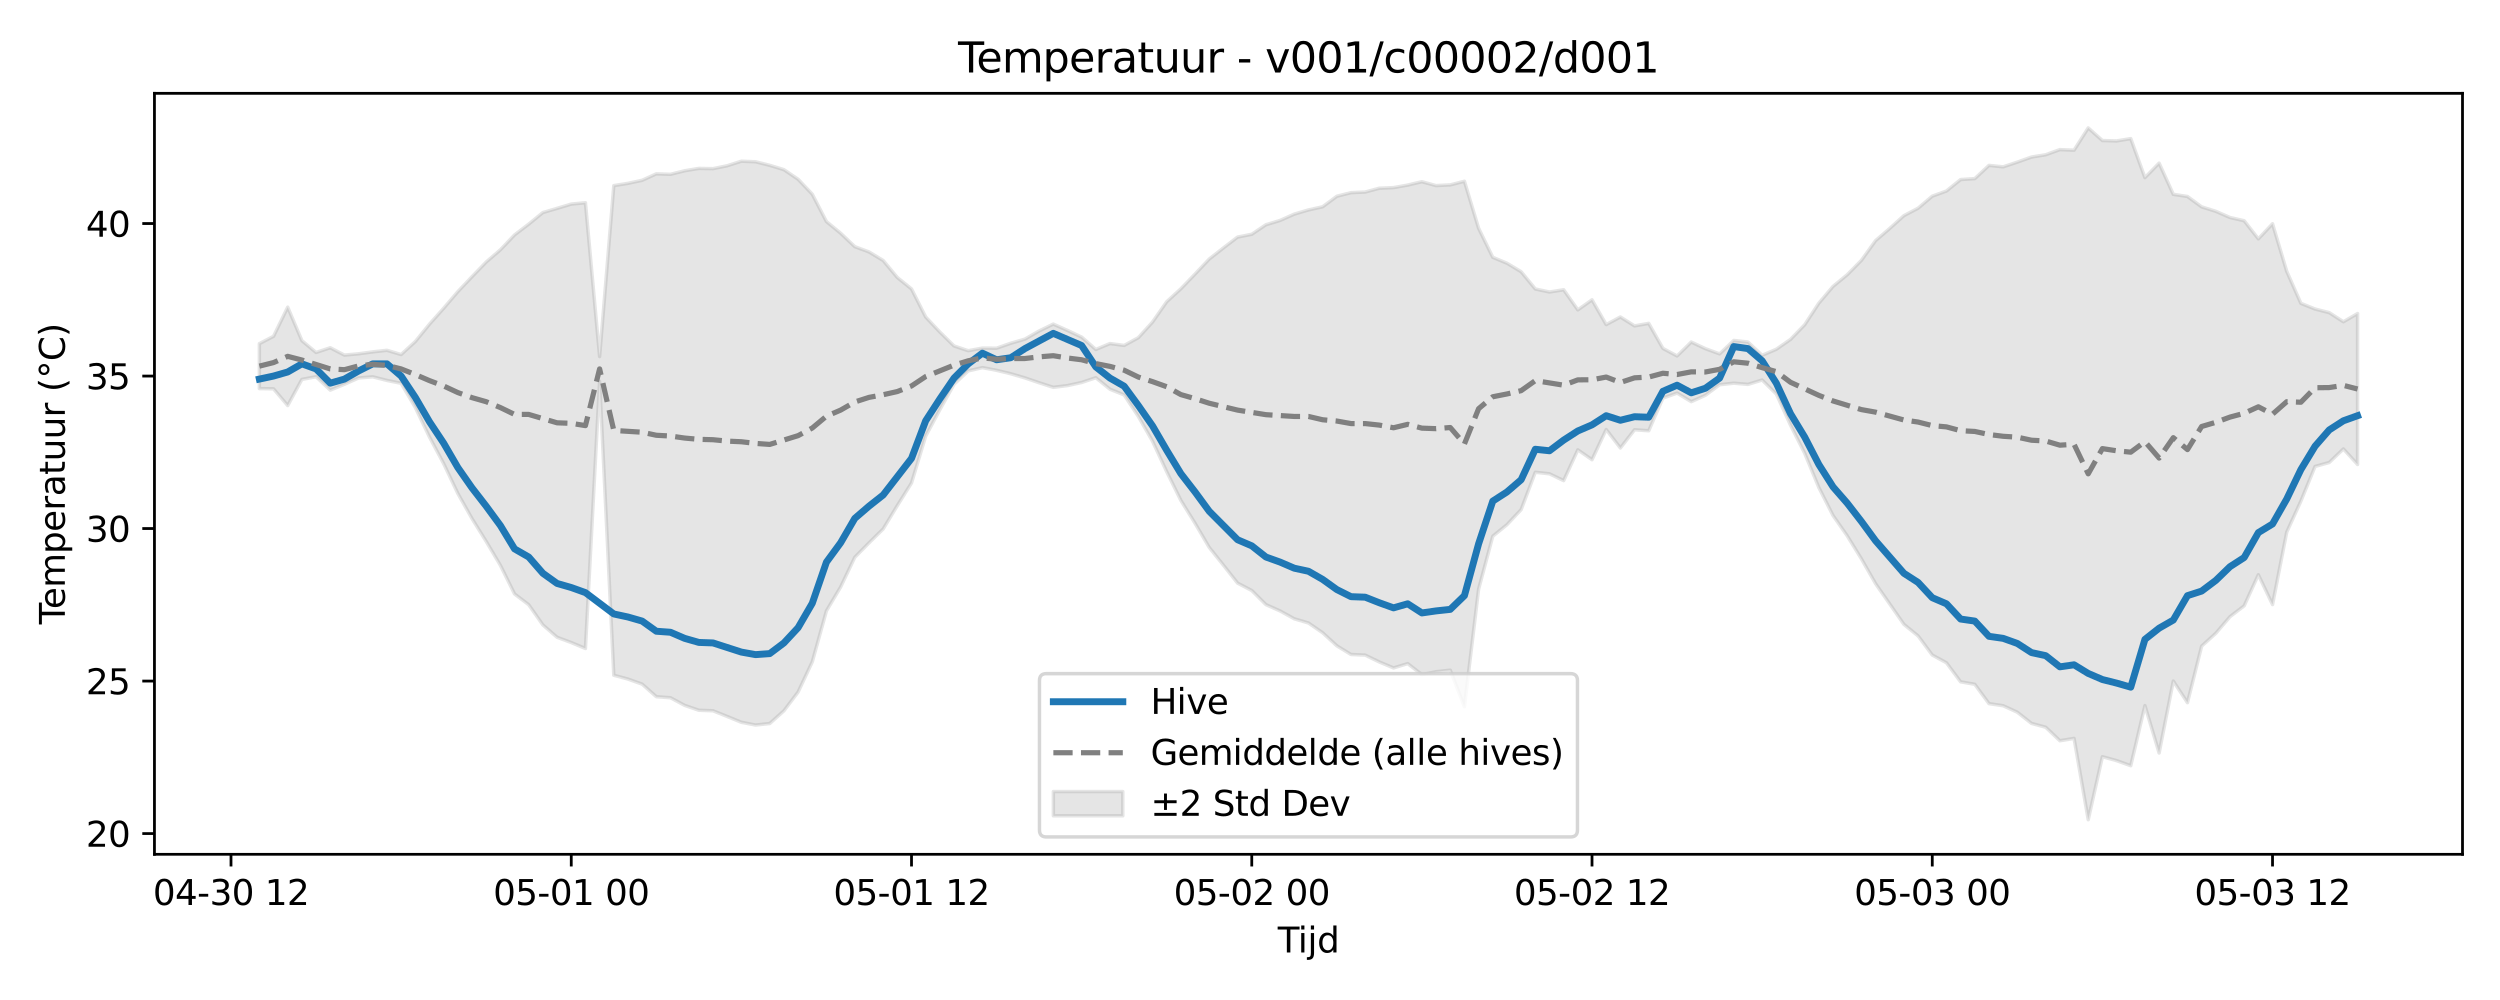 <?xml version="1.0" encoding="utf-8" standalone="no"?>
<!DOCTYPE svg PUBLIC "-//W3C//DTD SVG 1.1//EN"
  "http://www.w3.org/Graphics/SVG/1.1/DTD/svg11.dtd">
<svg xmlns:xlink="http://www.w3.org/1999/xlink" width="720pt" height="288pt" viewBox="0 0 720 288" xmlns="http://www.w3.org/2000/svg" version="1.1">
 <defs>
  <style type="text/css">*{stroke-linejoin: round; stroke-linecap: butt}</style>
 </defs>
 <g id="figure_1">
  <g id="patch_1">
   <path d="M 0 288 
L 720 288 
L 720 0 
L 0 0 
z
" style="fill: #ffffff"/>
  </g>
  <g id="axes_1">
   <g id="patch_2">
    <path d="M 44.48 246.04 
L 709.2 246.04 
L 709.2 26.88 
L 44.48 26.88 
z
" style="fill: #ffffff"/>
   </g>
   <g id="FillBetweenPolyCollection_1">
    <defs>
     <path id="m89b1fa69a3" d="M 74.695 -189.029 
L 74.695 -176.079 
L 78.778 -176.013 
L 82.861 -171.201 
L 86.944 -178.727 
L 91.027 -179.5 
L 95.11 -175.644 
L 99.193 -177.323 
L 103.276 -179.146 
L 107.359 -179.472 
L 111.442 -178.431 
L 115.525 -177.608 
L 119.608 -170.641 
L 123.691 -162.12 
L 127.774 -154.465 
L 131.857 -145.873 
L 135.94 -138.635 
L 140.023 -132.067 
L 144.106 -125.191 
L 148.189 -116.94 
L 152.272 -113.832 
L 156.355 -108.01 
L 160.439 -104.464 
L 164.522 -102.941 
L 168.605 -101.233 
L 172.688 -178.187 
L 176.771 -93.526 
L 180.854 -92.428 
L 184.937 -90.966 
L 189.02 -87.348 
L 193.103 -87.047 
L 197.186 -84.851 
L 201.269 -83.44 
L 205.352 -83.295 
L 209.435 -81.651 
L 213.518 -79.976 
L 217.601 -79.186 
L 221.684 -79.626 
L 225.767 -83.286 
L 229.85 -88.691 
L 233.933 -97.378 
L 238.016 -112.074 
L 242.099 -118.937 
L 246.183 -127.503 
L 250.266 -131.648 
L 254.349 -135.651 
L 258.432 -142.388 
L 262.515 -148.9 
L 266.598 -162.402 
L 270.681 -170.026 
L 274.764 -177.325 
L 278.847 -181.183 
L 282.93 -182.121 
L 287.013 -181.341 
L 291.096 -180.358 
L 295.179 -179.166 
L 299.262 -177.771 
L 303.345 -176.445 
L 307.428 -176.947 
L 311.511 -177.845 
L 315.594 -179.218 
L 319.677 -175.899 
L 323.76 -174.252 
L 327.843 -168.061 
L 331.926 -160.925 
L 336.01 -152.147 
L 340.093 -143.871 
L 344.176 -137.292 
L 348.259 -130.336 
L 352.342 -125.228 
L 356.425 -120.054 
L 360.508 -117.932 
L 364.591 -113.866 
L 368.674 -112.04 
L 372.757 -109.783 
L 376.84 -108.578 
L 380.923 -105.766 
L 385.006 -102.008 
L 389.089 -99.504 
L 393.172 -99.326 
L 397.255 -97.343 
L 401.338 -95.638 
L 405.421 -96.879 
L 409.504 -93.718 
L 413.587 -94.543 
L 417.67 -94.994 
L 421.754 -84.459 
L 425.837 -118.319 
L 429.92 -133.569 
L 434.003 -136.882 
L 438.086 -141.234 
L 442.169 -151.989 
L 446.252 -151.541 
L 450.335 -149.576 
L 454.418 -158.448 
L 458.501 -155.596 
L 462.584 -164.293 
L 466.667 -158.981 
L 470.75 -164.23 
L 474.833 -163.94 
L 478.916 -173.342 
L 482.999 -174.795 
L 487.082 -172.319 
L 491.165 -174.159 
L 495.248 -177.196 
L 499.331 -177.643 
L 503.414 -177.294 
L 507.497 -178.557 
L 511.581 -174.517 
L 515.664 -165.56 
L 519.747 -157.463 
L 523.83 -147.577 
L 527.913 -139.526 
L 531.996 -133.686 
L 536.079 -127.057 
L 540.162 -119.91 
L 544.245 -114.054 
L 548.328 -108.173 
L 552.411 -104.856 
L 556.494 -99.343 
L 560.577 -97.12 
L 564.66 -91.63 
L 568.743 -90.92 
L 572.826 -85.354 
L 576.909 -84.749 
L 580.992 -82.877 
L 585.075 -79.658 
L 589.158 -78.554 
L 593.241 -74.664 
L 597.325 -75.343 
L 601.408 -51.922 
L 605.491 -70.068 
L 609.574 -68.939 
L 613.657 -67.471 
L 617.74 -84.785 
L 621.823 -71.139 
L 625.906 -91.858 
L 629.989 -85.626 
L 634.072 -101.914 
L 638.155 -105.608 
L 642.238 -110.393 
L 646.321 -113.521 
L 650.404 -122.477 
L 654.487 -113.88 
L 658.57 -134.726 
L 662.653 -143.676 
L 666.736 -153.658 
L 670.819 -154.797 
L 674.902 -158.7 
L 678.985 -154.225 
L 678.985 -197.706 
L 678.985 -197.706 
L 674.902 -195.33 
L 670.819 -197.965 
L 666.736 -199.006 
L 662.653 -200.643 
L 658.57 -209.885 
L 654.487 -223.557 
L 650.404 -219.206 
L 646.321 -224.429 
L 642.238 -225.36 
L 638.155 -227.144 
L 634.072 -228.423 
L 629.989 -231.412 
L 625.906 -232.037 
L 621.823 -241.018 
L 617.74 -236.841 
L 613.657 -248.078 
L 609.574 -247.415 
L 605.491 -247.531 
L 601.408 -251.158 
L 597.325 -244.745 
L 593.241 -244.911 
L 589.158 -243.437 
L 585.075 -242.772 
L 580.992 -241.31 
L 576.909 -239.951 
L 572.826 -240.37 
L 568.743 -236.561 
L 564.66 -236.291 
L 560.577 -232.997 
L 556.494 -231.506 
L 552.411 -228.043 
L 548.328 -225.897 
L 544.245 -222.211 
L 540.162 -218.698 
L 536.079 -213.016 
L 531.996 -208.875 
L 527.913 -205.524 
L 523.83 -200.694 
L 519.747 -194.469 
L 515.664 -190.251 
L 511.581 -187.419 
L 507.497 -185.673 
L 503.414 -189.498 
L 499.331 -189.955 
L 495.248 -186.082 
L 491.165 -187.582 
L 487.082 -189.495 
L 482.999 -185.482 
L 478.916 -187.667 
L 474.833 -194.873 
L 470.75 -194.143 
L 466.667 -196.709 
L 462.584 -194.52 
L 458.501 -201.655 
L 454.418 -198.755 
L 450.335 -204.551 
L 446.252 -203.905 
L 442.169 -204.774 
L 438.086 -209.746 
L 434.003 -212.195 
L 429.92 -213.897 
L 425.837 -222.266 
L 421.754 -235.8 
L 417.67 -234.756 
L 413.587 -234.549 
L 409.504 -235.667 
L 405.421 -234.702 
L 401.338 -233.967 
L 397.255 -233.799 
L 393.172 -232.695 
L 389.089 -232.516 
L 385.006 -231.476 
L 380.923 -228.45 
L 376.84 -227.542 
L 372.757 -226.336 
L 368.674 -224.519 
L 364.591 -223.278 
L 360.508 -220.53 
L 356.425 -219.726 
L 352.342 -216.602 
L 348.259 -213.397 
L 344.176 -209.077 
L 340.093 -204.84 
L 336.01 -201.102 
L 331.926 -195.253 
L 327.843 -190.752 
L 323.76 -188.513 
L 319.677 -189.063 
L 315.594 -187.354 
L 311.511 -190.923 
L 307.428 -192.846 
L 303.345 -194.666 
L 299.262 -192.681 
L 295.179 -190.334 
L 291.096 -189.143 
L 287.013 -187.72 
L 282.93 -187.746 
L 278.847 -187 
L 274.764 -188.369 
L 270.681 -192.374 
L 266.598 -196.704 
L 262.515 -204.789 
L 258.432 -208.079 
L 254.349 -212.986 
L 250.266 -215.452 
L 246.183 -216.962 
L 242.099 -220.842 
L 238.016 -224.192 
L 233.933 -232.08 
L 229.85 -236.375 
L 225.767 -239.144 
L 221.684 -240.388 
L 217.601 -241.415 
L 213.518 -241.576 
L 209.435 -240.267 
L 205.352 -239.428 
L 201.269 -239.503 
L 197.186 -238.824 
L 193.103 -237.799 
L 189.02 -237.938 
L 184.937 -236.076 
L 180.854 -235.199 
L 176.771 -234.541 
L 172.688 -185.311 
L 168.605 -229.615 
L 164.522 -229.226 
L 160.439 -227.995 
L 156.355 -226.792 
L 152.272 -223.459 
L 148.189 -220.35 
L 144.106 -216.053 
L 140.023 -212.544 
L 135.94 -208.319 
L 131.857 -204.009 
L 127.774 -199.223 
L 123.691 -194.643 
L 119.608 -189.636 
L 115.525 -185.89 
L 111.442 -187.117 
L 107.359 -186.661 
L 103.276 -186.109 
L 99.193 -185.735 
L 95.11 -187.854 
L 91.027 -186.487 
L 86.944 -189.895 
L 82.861 -199.544 
L 78.778 -191.145 
L 74.695 -189.029 
z
" style="stroke: #808080; stroke-opacity: 0.2"/>
    </defs>
    <g clip-path="url(#pd3b10c9d94)">
     <use xlink:href="#m89b1fa69a3" x="0" y="288" style="fill: #808080; fill-opacity: 0.2; stroke: #808080; stroke-opacity: 0.2"/>
    </g>
   </g>
   <g id="matplotlib.axis_1">
    <g id="xtick_1">
     <g id="line2d_1">
      <defs>
       <path id="m23d40d7e7f" d="M 0 0 
L 0 3.5 
" style="stroke: #000000; stroke-width: 0.8"/>
      </defs>
      <g>
       <use xlink:href="#m23d40d7e7f" x="66.528" y="246.04" style="stroke: #000000; stroke-width: 0.8"/>
      </g>
     </g>
     <g id="text_1">
      <!-- 04-30 12 -->
      <g transform="translate(44.048 260.638) scale(0.1 -0.1)">
       <defs>
        <path id="DejaVuSans-30" d="M 2034 4250 
Q 1547 4250 1301 3770 
Q 1056 3291 1056 2328 
Q 1056 1369 1301 889 
Q 1547 409 2034 409 
Q 2525 409 2770 889 
Q 3016 1369 3016 2328 
Q 3016 3291 2770 3770 
Q 2525 4250 2034 4250 
z
M 2034 4750 
Q 2819 4750 3233 4129 
Q 3647 3509 3647 2328 
Q 3647 1150 3233 529 
Q 2819 -91 2034 -91 
Q 1250 -91 836 529 
Q 422 1150 422 2328 
Q 422 3509 836 4129 
Q 1250 4750 2034 4750 
z
" transform="scale(0.016)"/>
        <path id="DejaVuSans-34" d="M 2419 4116 
L 825 1625 
L 2419 1625 
L 2419 4116 
z
M 2253 4666 
L 3047 4666 
L 3047 1625 
L 3713 1625 
L 3713 1100 
L 3047 1100 
L 3047 0 
L 2419 0 
L 2419 1100 
L 313 1100 
L 313 1709 
L 2253 4666 
z
" transform="scale(0.016)"/>
        <path id="DejaVuSans-2d" d="M 313 2009 
L 1997 2009 
L 1997 1497 
L 313 1497 
L 313 2009 
z
" transform="scale(0.016)"/>
        <path id="DejaVuSans-33" d="M 2597 2516 
Q 3050 2419 3304 2112 
Q 3559 1806 3559 1356 
Q 3559 666 3084 287 
Q 2609 -91 1734 -91 
Q 1441 -91 1130 -33 
Q 819 25 488 141 
L 488 750 
Q 750 597 1062 519 
Q 1375 441 1716 441 
Q 2309 441 2620 675 
Q 2931 909 2931 1356 
Q 2931 1769 2642 2001 
Q 2353 2234 1838 2234 
L 1294 2234 
L 1294 2753 
L 1863 2753 
Q 2328 2753 2575 2939 
Q 2822 3125 2822 3475 
Q 2822 3834 2567 4026 
Q 2313 4219 1838 4219 
Q 1578 4219 1281 4162 
Q 984 4106 628 3988 
L 628 4550 
Q 988 4650 1302 4700 
Q 1616 4750 1894 4750 
Q 2613 4750 3031 4423 
Q 3450 4097 3450 3541 
Q 3450 3153 3228 2886 
Q 3006 2619 2597 2516 
z
" transform="scale(0.016)"/>
        <path id="DejaVuSans-20" transform="scale(0.016)"/>
        <path id="DejaVuSans-31" d="M 794 531 
L 1825 531 
L 1825 4091 
L 703 3866 
L 703 4441 
L 1819 4666 
L 2450 4666 
L 2450 531 
L 3481 531 
L 3481 0 
L 794 0 
L 794 531 
z
" transform="scale(0.016)"/>
        <path id="DejaVuSans-32" d="M 1228 531 
L 3431 531 
L 3431 0 
L 469 0 
L 469 531 
Q 828 903 1448 1529 
Q 2069 2156 2228 2338 
Q 2531 2678 2651 2914 
Q 2772 3150 2772 3378 
Q 2772 3750 2511 3984 
Q 2250 4219 1831 4219 
Q 1534 4219 1204 4116 
Q 875 4013 500 3803 
L 500 4441 
Q 881 4594 1212 4672 
Q 1544 4750 1819 4750 
Q 2544 4750 2975 4387 
Q 3406 4025 3406 3419 
Q 3406 3131 3298 2873 
Q 3191 2616 2906 2266 
Q 2828 2175 2409 1742 
Q 1991 1309 1228 531 
z
" transform="scale(0.016)"/>
       </defs>
       <use xlink:href="#DejaVuSans-30"/>
       <use xlink:href="#DejaVuSans-34" transform="translate(63.623 0)"/>
       <use xlink:href="#DejaVuSans-2d" transform="translate(127.246 0)"/>
       <use xlink:href="#DejaVuSans-33" transform="translate(163.33 0)"/>
       <use xlink:href="#DejaVuSans-30" transform="translate(226.953 0)"/>
       <use xlink:href="#DejaVuSans-20" transform="translate(290.576 0)"/>
       <use xlink:href="#DejaVuSans-31" transform="translate(322.363 0)"/>
       <use xlink:href="#DejaVuSans-32" transform="translate(385.986 0)"/>
      </g>
     </g>
    </g>
    <g id="xtick_2">
     <g id="line2d_2">
      <g>
       <use xlink:href="#m23d40d7e7f" x="164.522" y="246.04" style="stroke: #000000; stroke-width: 0.8"/>
      </g>
     </g>
     <g id="text_2">
      <!-- 05-01 00 -->
      <g transform="translate(142.041 260.638) scale(0.1 -0.1)">
       <defs>
        <path id="DejaVuSans-35" d="M 691 4666 
L 3169 4666 
L 3169 4134 
L 1269 4134 
L 1269 2991 
Q 1406 3038 1543 3061 
Q 1681 3084 1819 3084 
Q 2600 3084 3056 2656 
Q 3513 2228 3513 1497 
Q 3513 744 3044 326 
Q 2575 -91 1722 -91 
Q 1428 -91 1123 -41 
Q 819 9 494 109 
L 494 744 
Q 775 591 1075 516 
Q 1375 441 1709 441 
Q 2250 441 2565 725 
Q 2881 1009 2881 1497 
Q 2881 1984 2565 2268 
Q 2250 2553 1709 2553 
Q 1456 2553 1204 2497 
Q 953 2441 691 2322 
L 691 4666 
z
" transform="scale(0.016)"/>
       </defs>
       <use xlink:href="#DejaVuSans-30"/>
       <use xlink:href="#DejaVuSans-35" transform="translate(63.623 0)"/>
       <use xlink:href="#DejaVuSans-2d" transform="translate(127.246 0)"/>
       <use xlink:href="#DejaVuSans-30" transform="translate(163.33 0)"/>
       <use xlink:href="#DejaVuSans-31" transform="translate(226.953 0)"/>
       <use xlink:href="#DejaVuSans-20" transform="translate(290.576 0)"/>
       <use xlink:href="#DejaVuSans-30" transform="translate(322.363 0)"/>
       <use xlink:href="#DejaVuSans-30" transform="translate(385.986 0)"/>
      </g>
     </g>
    </g>
    <g id="xtick_3">
     <g id="line2d_3">
      <g>
       <use xlink:href="#m23d40d7e7f" x="262.515" y="246.04" style="stroke: #000000; stroke-width: 0.8"/>
      </g>
     </g>
     <g id="text_3">
      <!-- 05-01 12 -->
      <g transform="translate(240.034 260.638) scale(0.1 -0.1)">
       <use xlink:href="#DejaVuSans-30"/>
       <use xlink:href="#DejaVuSans-35" transform="translate(63.623 0)"/>
       <use xlink:href="#DejaVuSans-2d" transform="translate(127.246 0)"/>
       <use xlink:href="#DejaVuSans-30" transform="translate(163.33 0)"/>
       <use xlink:href="#DejaVuSans-31" transform="translate(226.953 0)"/>
       <use xlink:href="#DejaVuSans-20" transform="translate(290.576 0)"/>
       <use xlink:href="#DejaVuSans-31" transform="translate(322.363 0)"/>
       <use xlink:href="#DejaVuSans-32" transform="translate(385.986 0)"/>
      </g>
     </g>
    </g>
    <g id="xtick_4">
     <g id="line2d_4">
      <g>
       <use xlink:href="#m23d40d7e7f" x="360.508" y="246.04" style="stroke: #000000; stroke-width: 0.8"/>
      </g>
     </g>
     <g id="text_4">
      <!-- 05-02 00 -->
      <g transform="translate(338.027 260.638) scale(0.1 -0.1)">
       <use xlink:href="#DejaVuSans-30"/>
       <use xlink:href="#DejaVuSans-35" transform="translate(63.623 0)"/>
       <use xlink:href="#DejaVuSans-2d" transform="translate(127.246 0)"/>
       <use xlink:href="#DejaVuSans-30" transform="translate(163.33 0)"/>
       <use xlink:href="#DejaVuSans-32" transform="translate(226.953 0)"/>
       <use xlink:href="#DejaVuSans-20" transform="translate(290.576 0)"/>
       <use xlink:href="#DejaVuSans-30" transform="translate(322.363 0)"/>
       <use xlink:href="#DejaVuSans-30" transform="translate(385.986 0)"/>
      </g>
     </g>
    </g>
    <g id="xtick_5">
     <g id="line2d_5">
      <g>
       <use xlink:href="#m23d40d7e7f" x="458.501" y="246.04" style="stroke: #000000; stroke-width: 0.8"/>
      </g>
     </g>
     <g id="text_5">
      <!-- 05-02 12 -->
      <g transform="translate(436.02 260.638) scale(0.1 -0.1)">
       <use xlink:href="#DejaVuSans-30"/>
       <use xlink:href="#DejaVuSans-35" transform="translate(63.623 0)"/>
       <use xlink:href="#DejaVuSans-2d" transform="translate(127.246 0)"/>
       <use xlink:href="#DejaVuSans-30" transform="translate(163.33 0)"/>
       <use xlink:href="#DejaVuSans-32" transform="translate(226.953 0)"/>
       <use xlink:href="#DejaVuSans-20" transform="translate(290.576 0)"/>
       <use xlink:href="#DejaVuSans-31" transform="translate(322.363 0)"/>
       <use xlink:href="#DejaVuSans-32" transform="translate(385.986 0)"/>
      </g>
     </g>
    </g>
    <g id="xtick_6">
     <g id="line2d_6">
      <g>
       <use xlink:href="#m23d40d7e7f" x="556.494" y="246.04" style="stroke: #000000; stroke-width: 0.8"/>
      </g>
     </g>
     <g id="text_6">
      <!-- 05-03 00 -->
      <g transform="translate(534.014 260.638) scale(0.1 -0.1)">
       <use xlink:href="#DejaVuSans-30"/>
       <use xlink:href="#DejaVuSans-35" transform="translate(63.623 0)"/>
       <use xlink:href="#DejaVuSans-2d" transform="translate(127.246 0)"/>
       <use xlink:href="#DejaVuSans-30" transform="translate(163.33 0)"/>
       <use xlink:href="#DejaVuSans-33" transform="translate(226.953 0)"/>
       <use xlink:href="#DejaVuSans-20" transform="translate(290.576 0)"/>
       <use xlink:href="#DejaVuSans-30" transform="translate(322.363 0)"/>
       <use xlink:href="#DejaVuSans-30" transform="translate(385.986 0)"/>
      </g>
     </g>
    </g>
    <g id="xtick_7">
     <g id="line2d_7">
      <g>
       <use xlink:href="#m23d40d7e7f" x="654.487" y="246.04" style="stroke: #000000; stroke-width: 0.8"/>
      </g>
     </g>
     <g id="text_7">
      <!-- 05-03 12 -->
      <g transform="translate(632.007 260.638) scale(0.1 -0.1)">
       <use xlink:href="#DejaVuSans-30"/>
       <use xlink:href="#DejaVuSans-35" transform="translate(63.623 0)"/>
       <use xlink:href="#DejaVuSans-2d" transform="translate(127.246 0)"/>
       <use xlink:href="#DejaVuSans-30" transform="translate(163.33 0)"/>
       <use xlink:href="#DejaVuSans-33" transform="translate(226.953 0)"/>
       <use xlink:href="#DejaVuSans-20" transform="translate(290.576 0)"/>
       <use xlink:href="#DejaVuSans-31" transform="translate(322.363 0)"/>
       <use xlink:href="#DejaVuSans-32" transform="translate(385.986 0)"/>
      </g>
     </g>
    </g>
    <g id="text_8">
     <!-- Tijd -->
     <g transform="translate(367.99 274.317) scale(0.1 -0.1)">
      <defs>
       <path id="DejaVuSans-54" d="M -19 4666 
L 3928 4666 
L 3928 4134 
L 2272 4134 
L 2272 0 
L 1638 0 
L 1638 4134 
L -19 4134 
L -19 4666 
z
" transform="scale(0.016)"/>
       <path id="DejaVuSans-69" d="M 603 3500 
L 1178 3500 
L 1178 0 
L 603 0 
L 603 3500 
z
M 603 4863 
L 1178 4863 
L 1178 4134 
L 603 4134 
L 603 4863 
z
" transform="scale(0.016)"/>
       <path id="DejaVuSans-6a" d="M 603 3500 
L 1178 3500 
L 1178 -63 
Q 1178 -731 923 -1031 
Q 669 -1331 103 -1331 
L -116 -1331 
L -116 -844 
L 38 -844 
Q 366 -844 484 -692 
Q 603 -541 603 -63 
L 603 3500 
z
M 603 4863 
L 1178 4863 
L 1178 4134 
L 603 4134 
L 603 4863 
z
" transform="scale(0.016)"/>
       <path id="DejaVuSans-64" d="M 2906 2969 
L 2906 4863 
L 3481 4863 
L 3481 0 
L 2906 0 
L 2906 525 
Q 2725 213 2448 61 
Q 2172 -91 1784 -91 
Q 1150 -91 751 415 
Q 353 922 353 1747 
Q 353 2572 751 3078 
Q 1150 3584 1784 3584 
Q 2172 3584 2448 3432 
Q 2725 3281 2906 2969 
z
M 947 1747 
Q 947 1113 1208 752 
Q 1469 391 1925 391 
Q 2381 391 2643 752 
Q 2906 1113 2906 1747 
Q 2906 2381 2643 2742 
Q 2381 3103 1925 3103 
Q 1469 3103 1208 2742 
Q 947 2381 947 1747 
z
" transform="scale(0.016)"/>
      </defs>
      <use xlink:href="#DejaVuSans-54"/>
      <use xlink:href="#DejaVuSans-69" transform="translate(57.959 0)"/>
      <use xlink:href="#DejaVuSans-6a" transform="translate(85.742 0)"/>
      <use xlink:href="#DejaVuSans-64" transform="translate(113.525 0)"/>
     </g>
    </g>
   </g>
   <g id="matplotlib.axis_2">
    <g id="ytick_1">
     <g id="line2d_8">
      <defs>
       <path id="m0c3e4dfbf3" d="M 0 0 
L -3.5 0 
" style="stroke: #000000; stroke-width: 0.8"/>
      </defs>
      <g>
       <use xlink:href="#m0c3e4dfbf3" x="44.48" y="240.068" style="stroke: #000000; stroke-width: 0.8"/>
      </g>
     </g>
     <g id="text_9">
      <!-- 20 -->
      <g transform="translate(24.755 243.868) scale(0.1 -0.1)">
       <use xlink:href="#DejaVuSans-32"/>
       <use xlink:href="#DejaVuSans-30" transform="translate(63.623 0)"/>
      </g>
     </g>
    </g>
    <g id="ytick_2">
     <g id="line2d_9">
      <g>
       <use xlink:href="#m0c3e4dfbf3" x="44.48" y="196.146" style="stroke: #000000; stroke-width: 0.8"/>
      </g>
     </g>
     <g id="text_10">
      <!-- 25 -->
      <g transform="translate(24.755 199.945) scale(0.1 -0.1)">
       <use xlink:href="#DejaVuSans-32"/>
       <use xlink:href="#DejaVuSans-35" transform="translate(63.623 0)"/>
      </g>
     </g>
    </g>
    <g id="ytick_3">
     <g id="line2d_10">
      <g>
       <use xlink:href="#m0c3e4dfbf3" x="44.48" y="152.223" style="stroke: #000000; stroke-width: 0.8"/>
      </g>
     </g>
     <g id="text_11">
      <!-- 30 -->
      <g transform="translate(24.755 156.023) scale(0.1 -0.1)">
       <use xlink:href="#DejaVuSans-33"/>
       <use xlink:href="#DejaVuSans-30" transform="translate(63.623 0)"/>
      </g>
     </g>
    </g>
    <g id="ytick_4">
     <g id="line2d_11">
      <g>
       <use xlink:href="#m0c3e4dfbf3" x="44.48" y="108.301" style="stroke: #000000; stroke-width: 0.8"/>
      </g>
     </g>
     <g id="text_12">
      <!-- 35 -->
      <g transform="translate(24.755 112.1) scale(0.1 -0.1)">
       <use xlink:href="#DejaVuSans-33"/>
       <use xlink:href="#DejaVuSans-35" transform="translate(63.623 0)"/>
      </g>
     </g>
    </g>
    <g id="ytick_5">
     <g id="line2d_12">
      <g>
       <use xlink:href="#m0c3e4dfbf3" x="44.48" y="64.378" style="stroke: #000000; stroke-width: 0.8"/>
      </g>
     </g>
     <g id="text_13">
      <!-- 40 -->
      <g transform="translate(24.755 68.177) scale(0.1 -0.1)">
       <use xlink:href="#DejaVuSans-34"/>
       <use xlink:href="#DejaVuSans-30" transform="translate(63.623 0)"/>
      </g>
     </g>
    </g>
    <g id="text_14">
     <!-- Temperatuur (°C) -->
     <g transform="translate(18.675 179.816) rotate(-90) scale(0.1 -0.1)">
      <defs>
       <path id="DejaVuSans-65" d="M 3597 1894 
L 3597 1613 
L 953 1613 
Q 991 1019 1311 708 
Q 1631 397 2203 397 
Q 2534 397 2845 478 
Q 3156 559 3463 722 
L 3463 178 
Q 3153 47 2828 -22 
Q 2503 -91 2169 -91 
Q 1331 -91 842 396 
Q 353 884 353 1716 
Q 353 2575 817 3079 
Q 1281 3584 2069 3584 
Q 2775 3584 3186 3129 
Q 3597 2675 3597 1894 
z
M 3022 2063 
Q 3016 2534 2758 2815 
Q 2500 3097 2075 3097 
Q 1594 3097 1305 2825 
Q 1016 2553 972 2059 
L 3022 2063 
z
" transform="scale(0.016)"/>
       <path id="DejaVuSans-6d" d="M 3328 2828 
Q 3544 3216 3844 3400 
Q 4144 3584 4550 3584 
Q 5097 3584 5394 3201 
Q 5691 2819 5691 2113 
L 5691 0 
L 5113 0 
L 5113 2094 
Q 5113 2597 4934 2840 
Q 4756 3084 4391 3084 
Q 3944 3084 3684 2787 
Q 3425 2491 3425 1978 
L 3425 0 
L 2847 0 
L 2847 2094 
Q 2847 2600 2669 2842 
Q 2491 3084 2119 3084 
Q 1678 3084 1418 2786 
Q 1159 2488 1159 1978 
L 1159 0 
L 581 0 
L 581 3500 
L 1159 3500 
L 1159 2956 
Q 1356 3278 1631 3431 
Q 1906 3584 2284 3584 
Q 2666 3584 2933 3390 
Q 3200 3197 3328 2828 
z
" transform="scale(0.016)"/>
       <path id="DejaVuSans-70" d="M 1159 525 
L 1159 -1331 
L 581 -1331 
L 581 3500 
L 1159 3500 
L 1159 2969 
Q 1341 3281 1617 3432 
Q 1894 3584 2278 3584 
Q 2916 3584 3314 3078 
Q 3713 2572 3713 1747 
Q 3713 922 3314 415 
Q 2916 -91 2278 -91 
Q 1894 -91 1617 61 
Q 1341 213 1159 525 
z
M 3116 1747 
Q 3116 2381 2855 2742 
Q 2594 3103 2138 3103 
Q 1681 3103 1420 2742 
Q 1159 2381 1159 1747 
Q 1159 1113 1420 752 
Q 1681 391 2138 391 
Q 2594 391 2855 752 
Q 3116 1113 3116 1747 
z
" transform="scale(0.016)"/>
       <path id="DejaVuSans-72" d="M 2631 2963 
Q 2534 3019 2420 3045 
Q 2306 3072 2169 3072 
Q 1681 3072 1420 2755 
Q 1159 2438 1159 1844 
L 1159 0 
L 581 0 
L 581 3500 
L 1159 3500 
L 1159 2956 
Q 1341 3275 1631 3429 
Q 1922 3584 2338 3584 
Q 2397 3584 2469 3576 
Q 2541 3569 2628 3553 
L 2631 2963 
z
" transform="scale(0.016)"/>
       <path id="DejaVuSans-61" d="M 2194 1759 
Q 1497 1759 1228 1600 
Q 959 1441 959 1056 
Q 959 750 1161 570 
Q 1363 391 1709 391 
Q 2188 391 2477 730 
Q 2766 1069 2766 1631 
L 2766 1759 
L 2194 1759 
z
M 3341 1997 
L 3341 0 
L 2766 0 
L 2766 531 
Q 2569 213 2275 61 
Q 1981 -91 1556 -91 
Q 1019 -91 701 211 
Q 384 513 384 1019 
Q 384 1609 779 1909 
Q 1175 2209 1959 2209 
L 2766 2209 
L 2766 2266 
Q 2766 2663 2505 2880 
Q 2244 3097 1772 3097 
Q 1472 3097 1187 3025 
Q 903 2953 641 2809 
L 641 3341 
Q 956 3463 1253 3523 
Q 1550 3584 1831 3584 
Q 2591 3584 2966 3190 
Q 3341 2797 3341 1997 
z
" transform="scale(0.016)"/>
       <path id="DejaVuSans-74" d="M 1172 4494 
L 1172 3500 
L 2356 3500 
L 2356 3053 
L 1172 3053 
L 1172 1153 
Q 1172 725 1289 603 
Q 1406 481 1766 481 
L 2356 481 
L 2356 0 
L 1766 0 
Q 1100 0 847 248 
Q 594 497 594 1153 
L 594 3053 
L 172 3053 
L 172 3500 
L 594 3500 
L 594 4494 
L 1172 4494 
z
" transform="scale(0.016)"/>
       <path id="DejaVuSans-75" d="M 544 1381 
L 544 3500 
L 1119 3500 
L 1119 1403 
Q 1119 906 1312 657 
Q 1506 409 1894 409 
Q 2359 409 2629 706 
Q 2900 1003 2900 1516 
L 2900 3500 
L 3475 3500 
L 3475 0 
L 2900 0 
L 2900 538 
Q 2691 219 2414 64 
Q 2138 -91 1772 -91 
Q 1169 -91 856 284 
Q 544 659 544 1381 
z
M 1991 3584 
L 1991 3584 
z
" transform="scale(0.016)"/>
       <path id="DejaVuSans-28" d="M 1984 4856 
Q 1566 4138 1362 3434 
Q 1159 2731 1159 2009 
Q 1159 1288 1364 580 
Q 1569 -128 1984 -844 
L 1484 -844 
Q 1016 -109 783 600 
Q 550 1309 550 2009 
Q 550 2706 781 3412 
Q 1013 4119 1484 4856 
L 1984 4856 
z
" transform="scale(0.016)"/>
       <path id="DejaVuSans-b0" d="M 1600 4347 
Q 1350 4347 1178 4173 
Q 1006 4000 1006 3750 
Q 1006 3503 1178 3333 
Q 1350 3163 1600 3163 
Q 1850 3163 2022 3333 
Q 2194 3503 2194 3750 
Q 2194 3997 2020 4172 
Q 1847 4347 1600 4347 
z
M 1600 4750 
Q 1800 4750 1984 4673 
Q 2169 4597 2303 4453 
Q 2447 4313 2519 4134 
Q 2591 3956 2591 3750 
Q 2591 3338 2302 3052 
Q 2013 2766 1594 2766 
Q 1172 2766 890 3047 
Q 609 3328 609 3750 
Q 609 4169 896 4459 
Q 1184 4750 1600 4750 
z
" transform="scale(0.016)"/>
       <path id="DejaVuSans-43" d="M 4122 4306 
L 4122 3641 
Q 3803 3938 3442 4084 
Q 3081 4231 2675 4231 
Q 1875 4231 1450 3742 
Q 1025 3253 1025 2328 
Q 1025 1406 1450 917 
Q 1875 428 2675 428 
Q 3081 428 3442 575 
Q 3803 722 4122 1019 
L 4122 359 
Q 3791 134 3420 21 
Q 3050 -91 2638 -91 
Q 1578 -91 968 557 
Q 359 1206 359 2328 
Q 359 3453 968 4101 
Q 1578 4750 2638 4750 
Q 3056 4750 3426 4639 
Q 3797 4528 4122 4306 
z
" transform="scale(0.016)"/>
       <path id="DejaVuSans-29" d="M 513 4856 
L 1013 4856 
Q 1481 4119 1714 3412 
Q 1947 2706 1947 2009 
Q 1947 1309 1714 600 
Q 1481 -109 1013 -844 
L 513 -844 
Q 928 -128 1133 580 
Q 1338 1288 1338 2009 
Q 1338 2731 1133 3434 
Q 928 4138 513 4856 
z
" transform="scale(0.016)"/>
      </defs>
      <use xlink:href="#DejaVuSans-54"/>
      <use xlink:href="#DejaVuSans-65" transform="translate(44.084 0)"/>
      <use xlink:href="#DejaVuSans-6d" transform="translate(105.607 0)"/>
      <use xlink:href="#DejaVuSans-70" transform="translate(203.02 0)"/>
      <use xlink:href="#DejaVuSans-65" transform="translate(266.496 0)"/>
      <use xlink:href="#DejaVuSans-72" transform="translate(328.02 0)"/>
      <use xlink:href="#DejaVuSans-61" transform="translate(369.133 0)"/>
      <use xlink:href="#DejaVuSans-74" transform="translate(430.412 0)"/>
      <use xlink:href="#DejaVuSans-75" transform="translate(469.621 0)"/>
      <use xlink:href="#DejaVuSans-75" transform="translate(533 0)"/>
      <use xlink:href="#DejaVuSans-72" transform="translate(596.379 0)"/>
      <use xlink:href="#DejaVuSans-20" transform="translate(637.492 0)"/>
      <use xlink:href="#DejaVuSans-28" transform="translate(669.279 0)"/>
      <use xlink:href="#DejaVuSans-b0" transform="translate(708.293 0)"/>
      <use xlink:href="#DejaVuSans-43" transform="translate(758.293 0)"/>
      <use xlink:href="#DejaVuSans-29" transform="translate(828.117 0)"/>
     </g>
    </g>
   </g>
   <g id="line2d_13">
    <path d="M 74.695 109.179 
L 78.778 108.301 
L 82.861 107.129 
L 86.944 104.787 
L 91.027 106.251 
L 95.11 110.35 
L 99.193 109.179 
L 103.276 106.837 
L 107.359 104.787 
L 111.442 104.787 
L 115.525 108.301 
L 119.608 114.45 
L 123.691 121.478 
L 127.774 127.627 
L 131.857 134.654 
L 135.94 140.511 
L 140.023 145.781 
L 144.106 151.345 
L 148.189 158.08 
L 152.272 160.422 
L 156.355 165.107 
L 160.439 168.035 
L 164.522 169.207 
L 168.605 170.671 
L 176.771 176.82 
L 180.854 177.698 
L 184.937 178.87 
L 189.02 181.798 
L 193.103 182.091 
L 197.186 183.848 
L 201.269 185.019 
L 205.352 185.165 
L 213.518 187.801 
L 217.601 188.533 
L 221.684 188.24 
L 225.767 185.165 
L 229.85 180.773 
L 233.933 173.745 
L 238.016 161.886 
L 242.099 156.323 
L 246.183 149.295 
L 250.266 145.781 
L 254.349 142.56 
L 262.515 132.019 
L 266.598 121.185 
L 270.681 114.889 
L 274.764 108.886 
L 278.847 104.787 
L 282.93 101.712 
L 287.013 103.616 
L 291.096 103.03 
L 295.179 100.395 
L 303.345 96.002 
L 311.511 99.516 
L 315.594 105.665 
L 319.677 108.886 
L 323.76 111.229 
L 327.843 116.792 
L 331.926 122.649 
L 336.01 129.676 
L 340.093 136.411 
L 344.176 141.682 
L 348.259 147.245 
L 356.425 155.444 
L 360.508 157.201 
L 364.591 160.422 
L 368.674 161.886 
L 372.757 163.643 
L 376.84 164.522 
L 380.923 166.864 
L 385.006 169.792 
L 389.089 171.842 
L 393.172 171.988 
L 397.255 173.599 
L 401.338 175.063 
L 405.421 173.892 
L 409.504 176.527 
L 413.587 175.941 
L 417.67 175.502 
L 421.754 171.549 
L 425.837 156.616 
L 429.92 144.317 
L 434.003 141.682 
L 438.086 138.168 
L 442.169 129.384 
L 446.252 129.823 
L 450.335 126.748 
L 454.418 124.113 
L 458.501 122.356 
L 462.584 119.721 
L 466.667 121.038 
L 470.75 120.013 
L 474.833 120.16 
L 478.916 112.693 
L 482.999 110.936 
L 487.082 113.132 
L 491.165 111.815 
L 495.248 108.886 
L 499.331 99.809 
L 503.414 100.395 
L 507.497 103.909 
L 511.581 110.35 
L 515.664 119.135 
L 519.747 125.87 
L 523.83 133.776 
L 527.913 140.218 
L 531.996 144.903 
L 536.079 150.174 
L 540.162 155.737 
L 548.328 165.107 
L 552.411 167.743 
L 556.494 172.135 
L 560.577 173.892 
L 564.66 178.284 
L 568.743 178.87 
L 572.826 183.262 
L 576.909 183.848 
L 580.992 185.312 
L 585.075 187.947 
L 589.158 188.825 
L 593.241 192.046 
L 597.325 191.461 
L 601.408 193.95 
L 605.491 195.707 
L 609.574 196.731 
L 613.657 197.903 
L 617.74 184.14 
L 621.823 180.919 
L 625.906 178.577 
L 629.989 171.549 
L 634.072 170.232 
L 638.155 167.157 
L 642.238 163.204 
L 646.321 160.569 
L 650.404 153.395 
L 654.487 150.906 
L 658.57 143.732 
L 662.653 135.24 
L 666.736 128.505 
L 670.819 123.82 
L 674.902 121.185 
L 678.985 119.721 
L 678.985 119.721 
" clip-path="url(#pd3b10c9d94)" style="fill: none; stroke: #1f77b4; stroke-width: 2; stroke-linecap: square"/>
   </g>
   <g id="line2d_14">
    <path d="M 74.695 105.446 
L 78.778 104.421 
L 82.861 102.627 
L 86.944 103.689 
L 95.11 106.251 
L 99.193 106.471 
L 103.276 105.373 
L 107.359 104.933 
L 111.442 105.226 
L 115.525 106.251 
L 119.608 107.862 
L 123.691 109.618 
L 127.774 111.156 
L 131.857 113.059 
L 135.94 114.523 
L 140.023 115.694 
L 144.106 117.378 
L 148.189 119.355 
L 152.272 119.355 
L 160.439 121.77 
L 164.522 121.917 
L 168.605 122.576 
L 172.688 106.251 
L 176.771 123.966 
L 184.937 124.479 
L 189.02 125.357 
L 193.103 125.577 
L 197.186 126.163 
L 201.269 126.529 
L 205.352 126.638 
L 209.435 127.041 
L 213.518 127.224 
L 217.601 127.7 
L 221.684 127.993 
L 229.85 125.467 
L 233.933 123.271 
L 238.016 119.867 
L 242.099 118.11 
L 246.183 115.768 
L 250.266 114.45 
L 254.349 113.681 
L 258.432 112.766 
L 262.515 111.156 
L 266.598 108.447 
L 274.764 105.153 
L 278.847 103.909 
L 282.93 103.067 
L 287.013 103.469 
L 291.096 103.25 
L 295.179 103.25 
L 299.262 102.774 
L 303.345 102.444 
L 307.428 103.103 
L 311.511 103.616 
L 315.594 104.714 
L 319.677 105.519 
L 323.76 106.617 
L 327.843 108.594 
L 331.926 109.911 
L 336.01 111.375 
L 340.093 113.645 
L 344.176 114.816 
L 348.259 116.134 
L 356.425 118.11 
L 364.591 119.428 
L 372.757 119.94 
L 376.84 119.94 
L 380.923 120.892 
L 385.006 121.258 
L 389.089 121.99 
L 393.172 121.99 
L 397.255 122.429 
L 401.338 123.198 
L 405.421 122.21 
L 409.504 123.308 
L 413.587 123.454 
L 417.67 123.125 
L 421.754 127.871 
L 425.837 117.708 
L 429.92 114.267 
L 434.003 113.462 
L 438.086 112.51 
L 442.169 109.618 
L 450.335 110.936 
L 454.418 109.399 
L 458.501 109.374 
L 462.584 108.594 
L 466.667 110.155 
L 470.75 108.813 
L 474.833 108.594 
L 478.916 107.496 
L 482.999 107.862 
L 487.082 107.093 
L 491.165 107.129 
L 495.248 106.361 
L 499.331 104.201 
L 503.414 104.604 
L 507.497 105.885 
L 511.581 107.032 
L 515.664 110.094 
L 523.83 113.864 
L 527.913 115.475 
L 536.079 117.964 
L 540.162 118.696 
L 548.328 120.965 
L 552.411 121.551 
L 556.494 122.576 
L 560.577 122.942 
L 564.66 124.04 
L 568.743 124.259 
L 572.826 125.138 
L 576.909 125.65 
L 580.992 125.906 
L 585.075 126.785 
L 589.158 127.004 
L 593.241 128.212 
L 597.325 127.956 
L 601.408 136.46 
L 605.491 129.201 
L 609.574 129.823 
L 613.657 130.225 
L 617.74 127.187 
L 621.823 131.921 
L 625.906 126.053 
L 629.989 129.481 
L 634.072 122.832 
L 638.155 121.624 
L 642.238 120.123 
L 646.321 119.025 
L 650.404 117.158 
L 654.487 119.281 
L 658.57 115.694 
L 662.653 115.841 
L 666.736 111.668 
L 670.819 111.619 
L 674.902 110.985 
L 678.985 112.034 
L 678.985 112.034 
" clip-path="url(#pd3b10c9d94)" style="fill: none; stroke-dasharray: 5.55,2.4; stroke-dashoffset: 0; stroke: #808080; stroke-width: 1.5"/>
   </g>
   <g id="patch_3">
    <path d="M 44.48 246.04 
L 44.48 26.88 
" style="fill: none; stroke: #000000; stroke-width: 0.8; stroke-linejoin: miter; stroke-linecap: square"/>
   </g>
   <g id="patch_4">
    <path d="M 709.2 246.04 
L 709.2 26.88 
" style="fill: none; stroke: #000000; stroke-width: 0.8; stroke-linejoin: miter; stroke-linecap: square"/>
   </g>
   <g id="patch_5">
    <path d="M 44.48 246.04 
L 709.2 246.04 
" style="fill: none; stroke: #000000; stroke-width: 0.8; stroke-linejoin: miter; stroke-linecap: square"/>
   </g>
   <g id="patch_6">
    <path d="M 44.48 26.88 
L 709.2 26.88 
" style="fill: none; stroke: #000000; stroke-width: 0.8; stroke-linejoin: miter; stroke-linecap: square"/>
   </g>
   <g id="text_15">
    <!-- Temperatuur - v001/c00002/d001 -->
    <g transform="translate(275.918 20.88) scale(0.12 -0.12)">
     <defs>
      <path id="DejaVuSans-76" d="M 191 3500 
L 800 3500 
L 1894 563 
L 2988 3500 
L 3597 3500 
L 2284 0 
L 1503 0 
L 191 3500 
z
" transform="scale(0.016)"/>
      <path id="DejaVuSans-2f" d="M 1625 4666 
L 2156 4666 
L 531 -594 
L 0 -594 
L 1625 4666 
z
" transform="scale(0.016)"/>
      <path id="DejaVuSans-63" d="M 3122 3366 
L 3122 2828 
Q 2878 2963 2633 3030 
Q 2388 3097 2138 3097 
Q 1578 3097 1268 2742 
Q 959 2388 959 1747 
Q 959 1106 1268 751 
Q 1578 397 2138 397 
Q 2388 397 2633 464 
Q 2878 531 3122 666 
L 3122 134 
Q 2881 22 2623 -34 
Q 2366 -91 2075 -91 
Q 1284 -91 818 406 
Q 353 903 353 1747 
Q 353 2603 823 3093 
Q 1294 3584 2113 3584 
Q 2378 3584 2631 3529 
Q 2884 3475 3122 3366 
z
" transform="scale(0.016)"/>
     </defs>
     <use xlink:href="#DejaVuSans-54"/>
     <use xlink:href="#DejaVuSans-65" transform="translate(44.084 0)"/>
     <use xlink:href="#DejaVuSans-6d" transform="translate(105.607 0)"/>
     <use xlink:href="#DejaVuSans-70" transform="translate(203.02 0)"/>
     <use xlink:href="#DejaVuSans-65" transform="translate(266.496 0)"/>
     <use xlink:href="#DejaVuSans-72" transform="translate(328.02 0)"/>
     <use xlink:href="#DejaVuSans-61" transform="translate(369.133 0)"/>
     <use xlink:href="#DejaVuSans-74" transform="translate(430.412 0)"/>
     <use xlink:href="#DejaVuSans-75" transform="translate(469.621 0)"/>
     <use xlink:href="#DejaVuSans-75" transform="translate(533 0)"/>
     <use xlink:href="#DejaVuSans-72" transform="translate(596.379 0)"/>
     <use xlink:href="#DejaVuSans-20" transform="translate(637.492 0)"/>
     <use xlink:href="#DejaVuSans-2d" transform="translate(669.279 0)"/>
     <use xlink:href="#DejaVuSans-20" transform="translate(705.363 0)"/>
     <use xlink:href="#DejaVuSans-76" transform="translate(737.15 0)"/>
     <use xlink:href="#DejaVuSans-30" transform="translate(796.33 0)"/>
     <use xlink:href="#DejaVuSans-30" transform="translate(859.953 0)"/>
     <use xlink:href="#DejaVuSans-31" transform="translate(923.576 0)"/>
     <use xlink:href="#DejaVuSans-2f" transform="translate(987.199 0)"/>
     <use xlink:href="#DejaVuSans-63" transform="translate(1020.891 0)"/>
     <use xlink:href="#DejaVuSans-30" transform="translate(1075.871 0)"/>
     <use xlink:href="#DejaVuSans-30" transform="translate(1139.494 0)"/>
     <use xlink:href="#DejaVuSans-30" transform="translate(1203.117 0)"/>
     <use xlink:href="#DejaVuSans-30" transform="translate(1266.74 0)"/>
     <use xlink:href="#DejaVuSans-32" transform="translate(1330.363 0)"/>
     <use xlink:href="#DejaVuSans-2f" transform="translate(1393.986 0)"/>
     <use xlink:href="#DejaVuSans-64" transform="translate(1427.678 0)"/>
     <use xlink:href="#DejaVuSans-30" transform="translate(1491.154 0)"/>
     <use xlink:href="#DejaVuSans-30" transform="translate(1554.777 0)"/>
     <use xlink:href="#DejaVuSans-31" transform="translate(1618.4 0)"/>
    </g>
   </g>
   <g id="legend_1">
    <g id="patch_7">
     <path d="M 301.368 241.04 
L 452.312 241.04 
Q 454.312 241.04 454.312 239.04 
L 454.312 196.006 
Q 454.312 194.006 452.312 194.006 
L 301.368 194.006 
Q 299.368 194.006 299.368 196.006 
L 299.368 239.04 
Q 299.368 241.04 301.368 241.04 
z
" style="fill: #ffffff; opacity: 0.8; stroke: #cccccc; stroke-linejoin: miter"/>
    </g>
    <g id="line2d_15">
     <path d="M 303.368 202.104 
L 313.368 202.104 
L 323.368 202.104 
" style="fill: none; stroke: #1f77b4; stroke-width: 2; stroke-linecap: square"/>
    </g>
    <g id="text_16">
     <!-- Hive -->
     <g transform="translate(331.368 205.604) scale(0.1 -0.1)">
      <defs>
       <path id="DejaVuSans-48" d="M 628 4666 
L 1259 4666 
L 1259 2753 
L 3553 2753 
L 3553 4666 
L 4184 4666 
L 4184 0 
L 3553 0 
L 3553 2222 
L 1259 2222 
L 1259 0 
L 628 0 
L 628 4666 
z
" transform="scale(0.016)"/>
      </defs>
      <use xlink:href="#DejaVuSans-48"/>
      <use xlink:href="#DejaVuSans-69" transform="translate(75.195 0)"/>
      <use xlink:href="#DejaVuSans-76" transform="translate(102.979 0)"/>
      <use xlink:href="#DejaVuSans-65" transform="translate(162.158 0)"/>
     </g>
    </g>
    <g id="line2d_16">
     <path d="M 303.368 216.782 
L 313.368 216.782 
L 323.368 216.782 
" style="fill: none; stroke-dasharray: 5.55,2.4; stroke-dashoffset: 0; stroke: #808080; stroke-width: 1.5"/>
    </g>
    <g id="text_17">
     <!-- Gemiddelde (alle hives) -->
     <g transform="translate(331.368 220.282) scale(0.1 -0.1)">
      <defs>
       <path id="DejaVuSans-47" d="M 3809 666 
L 3809 1919 
L 2778 1919 
L 2778 2438 
L 4434 2438 
L 4434 434 
Q 4069 175 3628 42 
Q 3188 -91 2688 -91 
Q 1594 -91 976 548 
Q 359 1188 359 2328 
Q 359 3472 976 4111 
Q 1594 4750 2688 4750 
Q 3144 4750 3555 4637 
Q 3966 4525 4313 4306 
L 4313 3634 
Q 3963 3931 3569 4081 
Q 3175 4231 2741 4231 
Q 1884 4231 1454 3753 
Q 1025 3275 1025 2328 
Q 1025 1384 1454 906 
Q 1884 428 2741 428 
Q 3075 428 3337 486 
Q 3600 544 3809 666 
z
" transform="scale(0.016)"/>
       <path id="DejaVuSans-6c" d="M 603 4863 
L 1178 4863 
L 1178 0 
L 603 0 
L 603 4863 
z
" transform="scale(0.016)"/>
       <path id="DejaVuSans-68" d="M 3513 2113 
L 3513 0 
L 2938 0 
L 2938 2094 
Q 2938 2591 2744 2837 
Q 2550 3084 2163 3084 
Q 1697 3084 1428 2787 
Q 1159 2491 1159 1978 
L 1159 0 
L 581 0 
L 581 4863 
L 1159 4863 
L 1159 2956 
Q 1366 3272 1645 3428 
Q 1925 3584 2291 3584 
Q 2894 3584 3203 3211 
Q 3513 2838 3513 2113 
z
" transform="scale(0.016)"/>
       <path id="DejaVuSans-73" d="M 2834 3397 
L 2834 2853 
Q 2591 2978 2328 3040 
Q 2066 3103 1784 3103 
Q 1356 3103 1142 2972 
Q 928 2841 928 2578 
Q 928 2378 1081 2264 
Q 1234 2150 1697 2047 
L 1894 2003 
Q 2506 1872 2764 1633 
Q 3022 1394 3022 966 
Q 3022 478 2636 193 
Q 2250 -91 1575 -91 
Q 1294 -91 989 -36 
Q 684 19 347 128 
L 347 722 
Q 666 556 975 473 
Q 1284 391 1588 391 
Q 1994 391 2212 530 
Q 2431 669 2431 922 
Q 2431 1156 2273 1281 
Q 2116 1406 1581 1522 
L 1381 1569 
Q 847 1681 609 1914 
Q 372 2147 372 2553 
Q 372 3047 722 3315 
Q 1072 3584 1716 3584 
Q 2034 3584 2315 3537 
Q 2597 3491 2834 3397 
z
" transform="scale(0.016)"/>
      </defs>
      <use xlink:href="#DejaVuSans-47"/>
      <use xlink:href="#DejaVuSans-65" transform="translate(77.49 0)"/>
      <use xlink:href="#DejaVuSans-6d" transform="translate(139.014 0)"/>
      <use xlink:href="#DejaVuSans-69" transform="translate(236.426 0)"/>
      <use xlink:href="#DejaVuSans-64" transform="translate(264.209 0)"/>
      <use xlink:href="#DejaVuSans-64" transform="translate(327.686 0)"/>
      <use xlink:href="#DejaVuSans-65" transform="translate(391.162 0)"/>
      <use xlink:href="#DejaVuSans-6c" transform="translate(452.686 0)"/>
      <use xlink:href="#DejaVuSans-64" transform="translate(480.469 0)"/>
      <use xlink:href="#DejaVuSans-65" transform="translate(543.945 0)"/>
      <use xlink:href="#DejaVuSans-20" transform="translate(605.469 0)"/>
      <use xlink:href="#DejaVuSans-28" transform="translate(637.256 0)"/>
      <use xlink:href="#DejaVuSans-61" transform="translate(676.27 0)"/>
      <use xlink:href="#DejaVuSans-6c" transform="translate(737.549 0)"/>
      <use xlink:href="#DejaVuSans-6c" transform="translate(765.332 0)"/>
      <use xlink:href="#DejaVuSans-65" transform="translate(793.115 0)"/>
      <use xlink:href="#DejaVuSans-20" transform="translate(854.639 0)"/>
      <use xlink:href="#DejaVuSans-68" transform="translate(886.426 0)"/>
      <use xlink:href="#DejaVuSans-69" transform="translate(949.805 0)"/>
      <use xlink:href="#DejaVuSans-76" transform="translate(977.588 0)"/>
      <use xlink:href="#DejaVuSans-65" transform="translate(1036.768 0)"/>
      <use xlink:href="#DejaVuSans-73" transform="translate(1098.291 0)"/>
      <use xlink:href="#DejaVuSans-29" transform="translate(1150.391 0)"/>
     </g>
    </g>
    <g id="patch_8">
     <path d="M 303.368 234.96 
L 323.368 234.96 
L 323.368 227.96 
L 303.368 227.96 
z
" style="fill: #808080; fill-opacity: 0.2; stroke: #808080; stroke-opacity: 0.2; stroke-linejoin: miter"/>
    </g>
    <g id="text_18">
     <!-- ±2 Std Dev -->
     <g transform="translate(331.368 234.96) scale(0.1 -0.1)">
      <defs>
       <path id="DejaVuSans-b1" d="M 2944 4013 
L 2944 2803 
L 4684 2803 
L 4684 2272 
L 2944 2272 
L 2944 1063 
L 2419 1063 
L 2419 2272 
L 678 2272 
L 678 2803 
L 2419 2803 
L 2419 4013 
L 2944 4013 
z
M 678 531 
L 4684 531 
L 4684 0 
L 678 0 
L 678 531 
z
" transform="scale(0.016)"/>
       <path id="DejaVuSans-53" d="M 3425 4513 
L 3425 3897 
Q 3066 4069 2747 4153 
Q 2428 4238 2131 4238 
Q 1616 4238 1336 4038 
Q 1056 3838 1056 3469 
Q 1056 3159 1242 3001 
Q 1428 2844 1947 2747 
L 2328 2669 
Q 3034 2534 3370 2195 
Q 3706 1856 3706 1288 
Q 3706 609 3251 259 
Q 2797 -91 1919 -91 
Q 1588 -91 1214 -16 
Q 841 59 441 206 
L 441 856 
Q 825 641 1194 531 
Q 1563 422 1919 422 
Q 2459 422 2753 634 
Q 3047 847 3047 1241 
Q 3047 1584 2836 1778 
Q 2625 1972 2144 2069 
L 1759 2144 
Q 1053 2284 737 2584 
Q 422 2884 422 3419 
Q 422 4038 858 4394 
Q 1294 4750 2059 4750 
Q 2388 4750 2728 4690 
Q 3069 4631 3425 4513 
z
" transform="scale(0.016)"/>
       <path id="DejaVuSans-44" d="M 1259 4147 
L 1259 519 
L 2022 519 
Q 2988 519 3436 956 
Q 3884 1394 3884 2338 
Q 3884 3275 3436 3711 
Q 2988 4147 2022 4147 
L 1259 4147 
z
M 628 4666 
L 1925 4666 
Q 3281 4666 3915 4102 
Q 4550 3538 4550 2338 
Q 4550 1131 3912 565 
Q 3275 0 1925 0 
L 628 0 
L 628 4666 
z
" transform="scale(0.016)"/>
      </defs>
      <use xlink:href="#DejaVuSans-b1"/>
      <use xlink:href="#DejaVuSans-32" transform="translate(83.789 0)"/>
      <use xlink:href="#DejaVuSans-20" transform="translate(147.412 0)"/>
      <use xlink:href="#DejaVuSans-53" transform="translate(179.199 0)"/>
      <use xlink:href="#DejaVuSans-74" transform="translate(242.676 0)"/>
      <use xlink:href="#DejaVuSans-64" transform="translate(281.885 0)"/>
      <use xlink:href="#DejaVuSans-20" transform="translate(345.361 0)"/>
      <use xlink:href="#DejaVuSans-44" transform="translate(377.148 0)"/>
      <use xlink:href="#DejaVuSans-65" transform="translate(454.15 0)"/>
      <use xlink:href="#DejaVuSans-76" transform="translate(515.674 0)"/>
     </g>
    </g>
   </g>
  </g>
 </g>
 <defs>
  <clipPath id="pd3b10c9d94">
   <rect x="44.48" y="26.88" width="664.72" height="219.16"/>
  </clipPath>
 </defs>
</svg>
